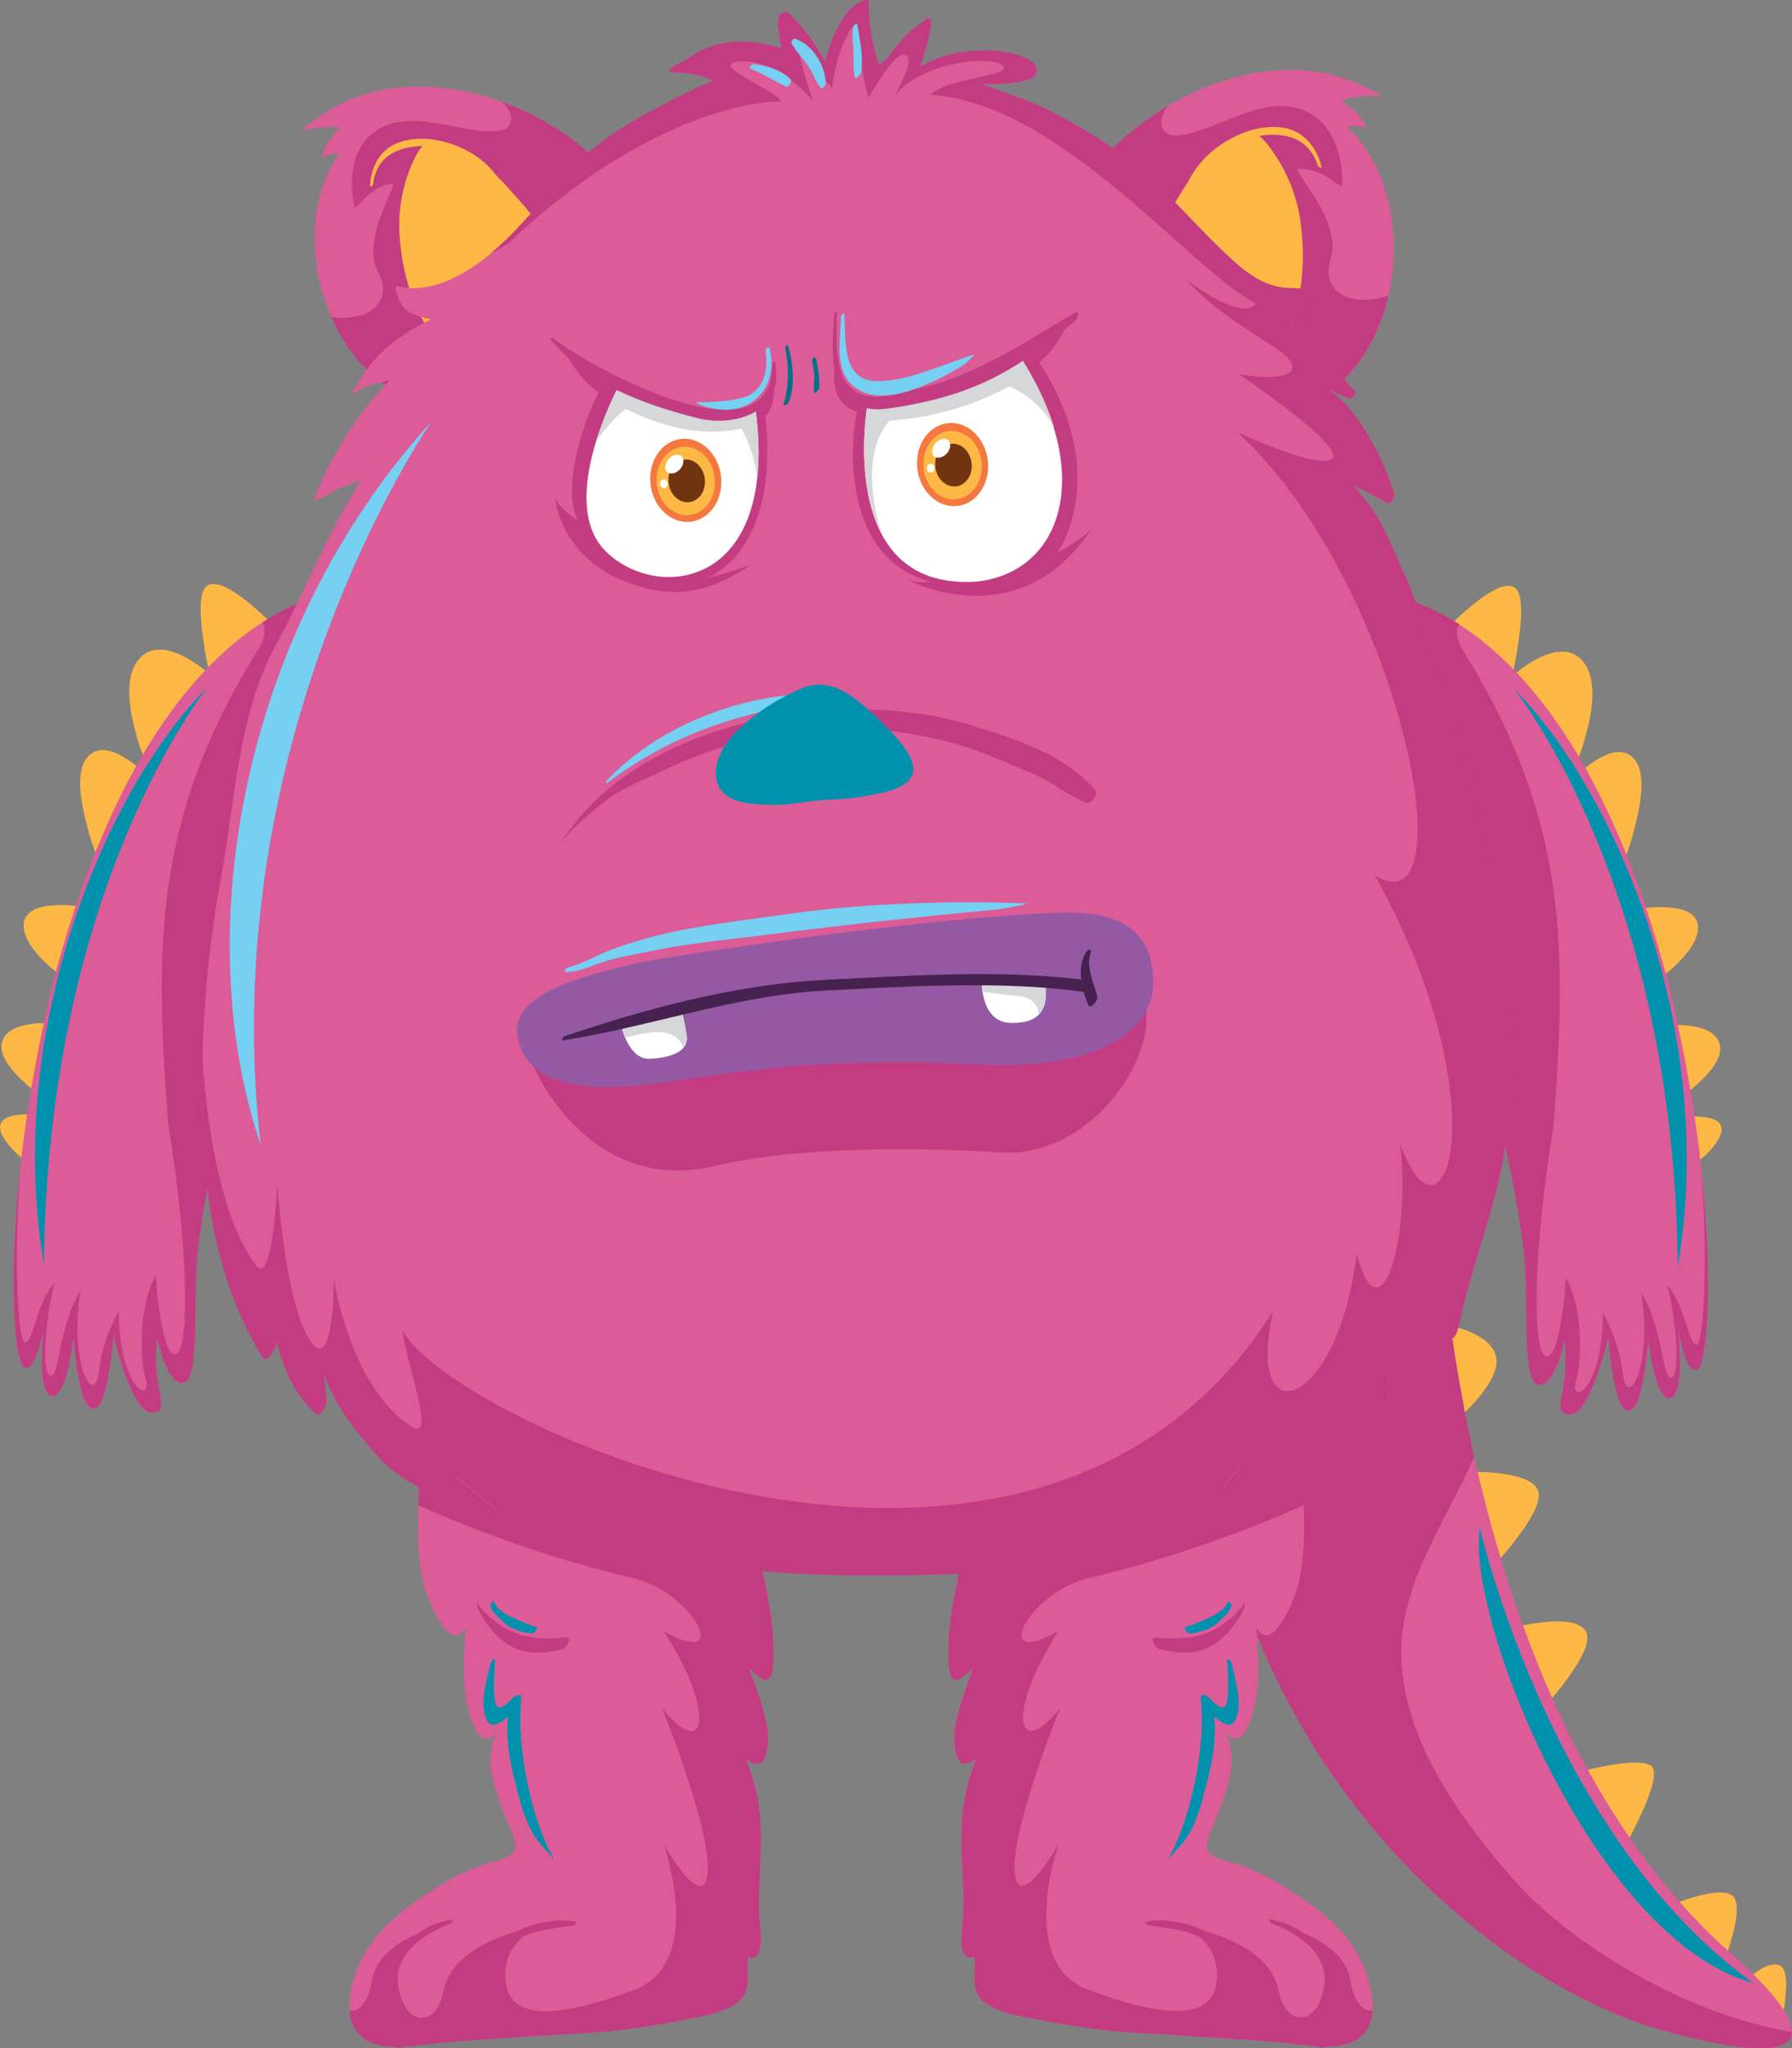 <?xml version="1.0" encoding="utf-8"?>
<!-- Generator: Adobe Illustrator 26.3.1, SVG Export Plug-In . SVG Version: 6.00 Build 0)  -->
<svg version="1.1" id="Layer_1" xmlns="http://www.w3.org/2000/svg" xmlns:xlink="http://www.w3.org/1999/xlink" x="0px" y="0px"
	 viewBox="0 0 87.52 100" style="enable-background:new 0 0 87.52 100;" xml:space="preserve">
<rect x="0" y="0" width="87.52" height="100" fill="#808080" stroke="none"/>
<style type="text/css">
	.st0{fill:#FDB845;}
	.st1{fill:#DC5C98;}
	.st2{fill:#C33C82;}
	.st3{fill:#0092AC;}
	.st4{fill:none;}
	.st5{fill:#F79142;}
	.st6{fill:#FFFFFF;}
	.st7{fill:#D5D7D8;}
	.st8{fill:#F4783F;}
	.st9{fill:#703410;}
	.st10{fill:#007287;}
	.st11{fill:#75D0F2;}
	.st12{fill:#9559A4;}
	.st13{opacity:0.5;fill:#9559A4;}
	.st14{fill:#47214F;}
</style>
<symbol  id="Carz" viewBox="-43.76 -50 87.52 100">
	<g>
		<g>
			<path class="st0" d="M26.38-14.59c0,0,2.68-0.34,2.93-1.66c0.26-1.32-2.12-3.23-2.12-3.23L26.38-14.59z"/>
			<path class="st0" d="M27.83-16.33c0.15,0.56,0.68,0.67,1.21,0.63c-0.74,0.87-2.66,1.12-2.66,1.12l0.81-4.89
				c0,0,0.48,0.39,0.99,0.94C27.83-17.85,27.64-17.04,27.83-16.33z"/>
			<path class="st0" d="M27.91-21.87c0,0,3.1,0.13,3.46-0.93c0.35-1.06-2.48-3.95-2.48-3.95L27.91-21.87z"/>
			<path class="st0" d="M29.88-24.54c-0.14,0.46-0.36,0.97-0.22,1.45c0.14,0.52,0.83,0.67,1.45,0.64c-0.84,0.68-3.2,0.58-3.2,0.58
				l0.98-4.88c0,0,0.64,0.65,1.28,1.45C30.05-25.05,29.96-24.79,29.88-24.54z"/>
			<path class="st0" d="M29.91-29.52c0,0,3.26,0.86,3.79-0.13c0.53-1-2.26-3.92-2.26-3.92L29.91-29.52z"/>
			<path class="st0" d="M32.03-30.44c0.06,0.78,0.66,1.01,1.29,1.12c-1.02,0.45-3.41-0.19-3.41-0.19l1.53-4.06
				c0,0,0.56,0.59,1.13,1.32C32.23-31.69,31.98-31.08,32.03-30.44z"/>
			<path class="st0" d="M33.17-36.57c0,0,2.79,0.8,3.66,0.4c0.86-0.4-1.46-4.39-1.46-4.39L33.17-36.57z"/>
			<path class="st0" d="M35.61-37.16c0.01,0.61,0.51,0.91,1.06,1.05c-1,0.26-3.51-0.45-3.51-0.45l2.19-3.99c0,0,0.44,0.76,0.87,1.64
				C35.84-38.42,35.6-37.8,35.61-37.16z"/>
			<path class="st0" d="M37.49-43.15c0,0,2.61,1.13,3.33,0.63c0.72-0.5-0.38-3.18-0.36-3.25C40.49-45.85,37.49-43.15,37.49-43.15z"
				/>
			<path class="st0" d="M39.67-43.21c0.08,0.35,0.38,0.61,0.72,0.81c-1.01,0.07-2.9-0.75-2.9-0.75s2.99-2.7,2.97-2.62
				c-0.01,0.03,0.14,0.42,0.29,0.93C40.15-44.55,39.51-43.86,39.67-43.21z"/>
			<path class="st0" d="M41.58-46.68c0,0,0.86,0.96,1.55,0.74c0.69-0.22,0.14-2.58,0.14-2.58L41.58-46.68z"/>
			<path class="st0" d="M42.8-46.75c-0.05,0.33,0.09,0.61,0.32,0.81c-0.69,0.19-1.54-0.74-1.54-0.74l1.7-1.84
				c0,0,0.08,0.36,0.14,0.8C43.11-47.47,42.86-47.17,42.8-46.75z"/>
		</g>
		<path class="st1" d="M26.3-5.93c0,0,0.22-26.29,14.06-39.06c5.05-4.39,4.79-6.25-2.93-4.12c-7.72,2.13-20.49,11.97-22.35,29.53
			C12.95-0.56,25.55,3.87,26.3-5.93z"/>
		<path class="st2" d="M36.65-46.67c-2.6,1.4-5.08,3.19-6.98,5.47c-2.32,2.76-4.62,6.05-4.96,9.75c-0.35,3.81,2.06,6.97,3.53,10.33
			C26.36-12.74,26.3-5.93,26.3-5.93c-0.75,9.8-13.35,5.37-11.22-13.66c1.86-17.56,14.63-27.4,22.35-29.53
			c4.32-1.19,6.3-1.13,6.33-0.08C41.25-48.77,38.79-47.82,36.65-46.67z"/>
		<path class="st2" d="M21.57-30.85c1.14,4.45,3.52,8.45,6.16,12.2C26.35-11.45,26.3-5.93,26.3-5.93
			c-0.75,9.8-13.35,5.37-11.22-13.66c0.71-6.65,2.98-12.19,5.94-16.63C20.92-34.42,21.12-32.6,21.57-30.85z"/>
		<path class="st3" d="M28.52-24.59c0,0,3.42-15.1,13.35-22.22C34.14-44.7,27.82-29.07,28.52-24.59z"/>
	</g>
	<g>
		<g>
			<path class="st1" d="M-5.99-30.33c-0.02,1.96-0.87,4.98-1.01,5.67c-0.51,2.36-1.17,4.71-1.79,7.04
				c-0.55,2.06-1.21,4.16-2.52,5.88c-1.48,1.93-3.84,2.83-6.19,2.04c-5.37-1.81-5.67-9.55-5.83-14.18c-0.04-1.2-0.01-2.42,0.3-3.59
				c0.15-0.57,1.24-3.36,2.01-1.98c-0.1-1.74-0.27-3.66,0.59-5.14c0.2-0.35,0.61-0.37,0.88-0.08c0.04,0.04,0.07,0.08,0.1,0.13
				c-0.88-1.36,0.09-3.46,0.63-4.77c0.42-1.02,0.31-1.25-0.76-1.55c-1.06-0.3-1.98-0.72-2.91-1.32c-1.31-0.84-2.63-1.77-3.43-3.15
				c-0.5-0.86-0.97-2.25-0.69-3.26c0.52-1.91,3.1-1.23,4.47-1.12c2.29,0.19,5.03,0.35,7.32,0.49c1.7,0.1,3.45,0.42,5.14,0.75
				c2.93,0.58,2.38,1.48,2.44,2.93c0.97-0.29,0.56,1.59,0.55,2.19c-0.03,2.92,0.49,4.72-0.63,7.47c0.52-0.34,0.86-0.37,1.02,0.41
				c0.26,1.23-0.5,2.94-0.88,4.08C-5.85-32.88-5.98-31.32-5.99-30.33z"/>
		</g>
		<g>
			<path class="st2" d="M-5.99-30.33c-0.02,1.96-0.87,4.98-1.01,5.67c-0.51,2.36-1.17,4.71-1.79,7.04
				c-0.55,2.06-1.21,4.16-2.52,5.88c-1.48,1.93-3.84,2.83-6.19,2.04c-5.23-1.76-5.65-9.13-5.82-13.79
				c1.89-0.85,5.77-2.45,10.62-3.59c2.9-0.77,4.69-4.44,1.37-2.56c2.56-4.01,2.05-6.4-0.09-3.76c0,0,2.8-6.87,2.13-8.45
				c-0.43-1.02-2.05,1.79-2.05,1.79s2.06-5.78-1.45-7.09c-3.67-1.37-5.89-1.45-6.23,0.17c-0.34,1.62,0.77,2.73,1.96,2.99
				c0,0-4.52-0.51-5.04-3.24c-0.34-1.79-1.96-1.71-2.22,0.34c-0.26,2.05,2.57,2.97,2.57,2.97s-3.51-0.58-3.85-2.8
				c-0.16-1.05-0.63-1.52-1.08-1.45c0.01-0.15,0.03-0.29,0.07-0.43c0.52-1.91,3.1-1.23,4.47-1.12c2.29,0.19,5.03,0.35,7.32,0.49
				c1.7,0.1,3.45,0.42,5.14,0.75c2.93,0.58,2.38,1.48,2.44,2.93c0.97-0.29,0.56,1.59,0.55,2.19c-0.03,2.92,0.49,4.72-0.63,7.47
				c0.52-0.34,0.86-0.37,1.02,0.41c0.26,1.23-0.5,2.94-0.88,4.08C-5.85-32.88-5.98-31.32-5.99-30.33z"/>
		</g>
		<g>
			<path class="st2" d="M-15.64-43.81c-1.35,0.23-3.19-0.27-4.01-1.44c-0.77-1.08-1.56-3.16-0.49-4.29c0.15-0.15,0.39,0.3,0.35,0.43
				c-0.17,0.57-0.36,0.96-0.34,1.58c0.03,1.12,0.53,2.15,1.49,2.76c0.87,0.55,1.95,0.63,2.93,0.78
				C-15.67-43.98-15.56-43.82-15.64-43.81z"/>
			<path class="st2" d="M-21.69-43.71c-1.47-0.25-2.52-1.16-3-2.56c-0.33-0.96-0.49-2.96,0.39-3.69c0.15-0.13,0.37,0.27,0.32,0.4
				c-0.26,0.66-0.51,1.12-0.51,1.84c0,0.5,0.05,1.06,0.18,1.55c0.32,1.23,1.43,1.88,2.55,2.27C-21.7-43.89-21.58-43.69-21.69-43.71z
				"/>
		</g>
		<path class="st2" d="M-16.1-29.94c-0.73-0.08-1.42-0.07-2.14,0.1c-0.79,0.19-1.74,0.89-2.17,1.53c-0.11,0.16-0.06-0.15,0.02-0.29
			c0.42-0.78,0.96-1.49,1.78-1.86c0.74-0.34,1.56-0.23,2.32-0.05C-16.09-30.46-15.77-29.91-16.1-29.94z"/>
		<path class="st3" d="M-17.59-29.42c-0.44,0.13-0.84,0.31-1.25,0.51c-0.29,0.14-0.68,0.39-0.79,0.7c-0.03,0.09-0.2-0.1-0.18-0.17
			c0.09-0.36,0.38-0.54,0.62-0.79c0.33-0.34,0.97-0.56,1.44-0.58C-17.64-29.74-17.43-29.46-17.59-29.42z"/>
		<path class="st3" d="M-16.75-40.66c-1.09,1.88-1.8,5.54-1.55,7.71c0.04,0.32-0.28,0.2-0.41,0.06c-0.29-0.31-0.8-0.82-0.89-0.09
			c-0.08,0.62-0.01,1.28,0.01,1.9c0.01,0.19-0.2-0.03-0.22-0.12c-0.15-0.82-0.62-2.1-0.11-2.87c0.2-0.31,0.62-0.03,0.96,0.27
			c-0.08-1.05,0.05-1.99,0.33-3.08c0.28-1.11,0.55-2.38,1.34-3.23C-17.09-40.33-16.62-40.89-16.75-40.66z"/>
	</g>
	<g>
		<g>
			<path class="st1" d="M3.77-31.39c-0.38-1.14-1.14-2.85-0.88-4.08c0.16-0.78,0.5-0.76,1.02-0.41c-1.12-2.76-0.6-4.55-0.63-7.47
				c-0.01-0.59-0.41-2.48,0.55-2.19c0.06-1.44-0.49-2.35,2.44-2.93c1.69-0.33,3.44-0.65,5.14-0.75c2.29-0.14,5.03-0.3,7.32-0.49
				c1.38-0.11,3.95-0.79,4.47,1.12c0.27,1-0.2,2.39-0.69,3.26c-0.8,1.38-2.12,2.31-3.43,3.15c-0.93,0.6-1.85,1.02-2.91,1.32
				c-1.07,0.3-1.18,0.53-0.76,1.55c0.54,1.31,1.51,3.42,0.63,4.77c0.03-0.05,0.06-0.09,0.1-0.13c0.27-0.29,0.67-0.27,0.88,0.08
				c0.86,1.49,0.69,3.4,0.59,5.14c0.77-1.38,1.86,1.41,2.01,1.98c0.3,1.17,0.34,2.39,0.3,3.59c-0.16,4.63-0.46,12.37-5.83,14.18
				C11.74-8.9,9.38-9.8,7.9-11.74c-1.31-1.72-1.97-3.82-2.52-5.88c-0.62-2.34-1.28-4.68-1.79-7.04c-0.15-0.69-1-3.71-1.01-5.67
				C2.56-31.32,2.44-32.88,3.77-31.39z"/>
		</g>
		<g>
			<path class="st2" d="M2.57-30.33c0.02,1.96,0.87,4.98,1.01,5.67c0.51,2.36,1.17,4.71,1.79,7.04c0.55,2.06,1.21,4.16,2.52,5.88
				C9.38-9.8,11.74-8.9,14.1-9.69c5.23-1.76,5.65-9.13,5.82-13.79c-1.89-0.85-5.77-2.45-10.62-3.59c-2.9-0.77-4.7-4.44-1.37-2.56
				c-2.56-4.01-2.05-6.4,0.09-3.76c0,0-2.8-6.87-2.13-8.45c0.43-1.02,2.05,1.79,2.05,1.79s-2.06-5.78,1.45-7.09
				c3.67-1.37,5.89-1.45,6.23,0.17c0.34,1.62-0.77,2.73-1.96,2.99c0,0,4.52-0.51,5.04-3.24c0.34-1.79,1.96-1.71,2.22,0.34
				c0.26,2.05-2.57,2.97-2.57,2.97s3.51-0.58,3.85-2.8c0.16-1.05,0.63-1.52,1.08-1.45c-0.01-0.15-0.03-0.29-0.07-0.43
				c-0.52-1.91-3.1-1.23-4.47-1.12c-2.29,0.19-5.03,0.35-7.32,0.49c-1.7,0.1-3.45,0.42-5.14,0.75c-2.93,0.58-2.38,1.48-2.44,2.93
				c-0.97-0.29-0.56,1.59-0.55,2.19c0.03,2.92-0.49,4.72,0.63,7.47c-0.52-0.34-0.86-0.37-1.02,0.41c-0.26,1.23,0.5,2.94,0.88,4.08
				C2.44-32.88,2.56-31.32,2.57-30.33z"/>
		</g>
		<g>
			<path class="st2" d="M12.23-43.81c1.35,0.23,3.19-0.27,4.01-1.44c0.77-1.08,1.56-3.16,0.49-4.29c-0.15-0.15-0.39,0.3-0.35,0.43
				c0.17,0.57,0.36,0.96,0.34,1.58c-0.03,1.12-0.53,2.15-1.49,2.76c-0.87,0.55-1.95,0.63-2.93,0.78
				C12.25-43.98,12.14-43.82,12.23-43.81z"/>
			<path class="st2" d="M18.28-43.71c1.47-0.25,2.51-1.16,3-2.56c0.33-0.96,0.49-2.96-0.39-3.69c-0.15-0.13-0.37,0.27-0.32,0.4
				c0.26,0.66,0.51,1.12,0.51,1.84c0,0.5-0.05,1.06-0.18,1.55c-0.32,1.23-1.43,1.88-2.55,2.27C18.28-43.89,18.16-43.69,18.28-43.71z
				"/>
		</g>
		<path class="st2" d="M12.68-29.94c0.73-0.08,1.42-0.07,2.14,0.1c0.79,0.19,1.74,0.89,2.17,1.53c0.11,0.16,0.05-0.15-0.02-0.29
			c-0.42-0.78-0.96-1.49-1.78-1.86c-0.74-0.34-1.56-0.23-2.32-0.05C12.68-30.46,12.36-29.91,12.68-29.94z"/>
		<path class="st3" d="M14.17-29.42c0.44,0.13,0.84,0.31,1.25,0.51c0.29,0.14,0.68,0.39,0.79,0.7c0.03,0.09,0.2-0.1,0.18-0.17
			c-0.09-0.36-0.38-0.54-0.62-0.79c-0.33-0.34-0.97-0.56-1.44-0.58C14.22-29.74,14.02-29.46,14.17-29.42z"/>
		<path class="st3" d="M13.34-40.66c1.09,1.88,1.8,5.54,1.55,7.71c-0.04,0.32,0.28,0.2,0.41,0.06c0.29-0.31,0.8-0.82,0.89-0.09
			c0.08,0.62,0.01,1.28-0.01,1.9c-0.01,0.19,0.2-0.03,0.22-0.12c0.15-0.82,0.62-2.1,0.11-2.87c-0.2-0.31-0.62-0.03-0.96,0.27
			c0.08-1.05-0.05-1.99-0.33-3.08c-0.28-1.11-0.55-2.38-1.34-3.23C13.67-40.33,13.2-40.89,13.34-40.66z"/>
	</g>
	<g>
		<g>
			<path class="st0" d="M-42.45-6.74c0,0-1.4,1.06-1.3,1.78c0.1,0.72,1.73,0.53,1.73,0.53L-42.45-6.74z"/>
			<path class="st0" d="M-41.88-3.38c0,0-2.07,1.4-1.78,2.5c0.29,1.11,2.5,0.91,2.5,0.91L-41.88-3.38z"/>
			<path class="st0" d="M-43.26-0.34c0.53-0.22,0.87-0.64,0.9-1.34c0.02-0.41-0.04-0.82-0.13-1.23c0.33-0.29,0.6-0.47,0.6-0.47
				l0.72,3.42C-41.15,0.04-42.53,0.16-43.26-0.34z"/>
			<path class="st0" d="M-40.48,2.16c0,0-2.21,1.44-2.12,2.74c0.1,1.3,2.94,0.82,2.94,0.82L-40.48,2.16z"/>
			<path class="st0" d="M-42.14,5.56c0.5-0.11,0.85-0.45,0.82-1.18c-0.02-0.46-0.12-0.9-0.24-1.34c0.54-0.52,1.08-0.87,1.08-0.87
				l0.82,3.56C-39.66,5.72-41.31,6-42.14,5.56z"/>
			<path class="st0" d="M-38.84,7.69c0,0-1.64,3.95-0.72,5.25c0.91,1.3,2.89-0.72,2.89-0.72S-38.94,7.74-38.84,7.69z"/>
			<path class="st0" d="M-36.68,12.22c0,0-1.23,1.26-2.2,1.15c0.72-0.92,0.11-2.59-0.54-3.99c0.27-0.94,0.58-1.68,0.58-1.68
				C-38.94,7.74-36.68,12.22-36.68,12.22z"/>
			<path class="st0" d="M-36.44,12.32c0,0-1.79,3.84-0.59,5.43c1.2,1.59,3.72-0.86,3.72-0.86L-36.44,12.32z"/>
			<path class="st0" d="M-36.3,18.24c1.39-0.99,0.24-2.94-0.75-4.28c0.28-0.93,0.61-1.64,0.61-1.64l3.13,4.57
				C-33.31,16.89-35.02,18.55-36.3,18.24z"/>
			<path class="st0" d="M-33.31,16.21c0,0-1.15,4.43-0.39,5.15c0.77,0.72,3.22-1.83,3.22-1.83L-33.31,16.21z"/>
			<path class="st0" d="M-33.05,21.45c0.46-0.97,0.1-2.17-0.73-3.01c0.19-1.17,0.47-2.23,0.47-2.23l2.84,3.32
				C-30.47,19.53-32.03,21.15-33.05,21.45z"/>
		</g>
		<path class="st1" d="M-26.12,21.23c0,0-9.84,0.71-15.05-19.2c-2.61-10.79-2.03-18.61-1.4-18.8c0.63-0.19,0.94,2.08,0.94,2.08
			s-0.38-3.34,0.38-3.46c0.76-0.13,1.07,2.9,1.07,2.9s0.19-3.4,0.94-3.52c0.76-0.13,1.01,3.59,1.01,3.59s0.88-3.84,1.89-3.78
			c1.01,0.06-0.06,1.07,0.25,3.65c0,0,0.44-2.27,1.26-2.2c0.82,0.06,0.5,3.84,0.69,6.11c0.19,2.27,1.39,8.75,4.05,17.27
			C-27.42,14.36-21.05,21.19-26.12,21.23z"/>
		<g>
			<path class="st4" d="M-42.75-6.82c0.26,2.32,0.69,4.96,1.34,7.83C-42.13-1.51-42.54-4.28-42.75-6.82z"/>
			<path class="st2" d="M-26.12,21.23c0,0-2.07,0.15-4.82-1.61c0.13-0.2,0.21-0.65-0.19-1.29c-5.21-8.35-5.05-14.72-4.41-23.24
				c0.98-5.94,1.01-10.58,0.47-11.12c-0.54-0.54-0.93,1.62-1.08,3.73c-0.78-1.27-0.83-3.92-0.49-5.05c0.34-1.13-1.27-0.59-1.32,3.33
				c0,0-0.78-1.27-0.98-2.99c-0.2-1.72-1.47,0.39-0.88,4.02c-1.08-1.76-1.03-4.22-1.47-4.17c-0.44,0.05-0.29,2.65,0.2,4.56
				c-0.98-1.23-1.03-2.99-1.47-2.94c-0.28,0.03-0.58,3.98-0.18,8.72c-0.67-5.97-0.26-9.82,0.18-9.95c0.63-0.19,0.94,2.08,0.94,2.08
				s-0.38-3.34,0.38-3.46c0.76-0.13,1.07,2.9,1.07,2.9s0.19-3.4,0.94-3.52c0.76-0.13,1.01,3.59,1.01,3.59s0.88-3.84,1.89-3.78
				c1.01,0.06-0.06,1.07,0.25,3.65c0,0,0.44-2.27,1.26-2.2c0.82,0.06,0.5,3.84,0.69,6.11c0.19,2.27,1.39,8.75,4.05,17.27
				C-27.42,14.36-21.05,21.19-26.12,21.23z"/>
			<path class="st5" d="M-41.36,1.24c-0.02-0.07-0.04-0.15-0.05-0.23C-41.39,1.09-41.37,1.16-41.36,1.24
				C-41.35,1.24-41.35,1.24-41.36,1.24z"/>
		</g>
		<path class="st3" d="M-33.63,16.44c0,0-7.85-9.71-7.98-28.2C-43.61-0.05-38.42,11.65-33.63,16.44z"/>
	</g>
	<g>
		<g>
			<path class="st0" d="M39.02-6.84c0,0,1.4,1.06,1.3,1.78c-0.1,0.72-1.73,0.53-1.73,0.53L39.02-6.84z"/>
			<path class="st0" d="M38.45-3.47c0,0,2.07,1.4,1.78,2.5c-0.29,1.11-2.5,0.91-2.5,0.91L38.45-3.47z"/>
			<path class="st0" d="M39.83-0.43c-0.53-0.22-0.87-0.64-0.9-1.34C38.91-2.18,38.97-2.59,39.05-3c-0.33-0.29-0.6-0.47-0.6-0.47
				l-0.72,3.42C37.73-0.06,39.1,0.06,39.83-0.43z"/>
			<path class="st0" d="M37.05,2.06c0,0,2.21,1.44,2.12,2.74c-0.1,1.3-2.94,0.82-2.94,0.82L37.05,2.06z"/>
			<path class="st0" d="M38.71,5.46c-0.5-0.11-0.85-0.45-0.82-1.18c0.02-0.46,0.12-0.9,0.24-1.34c-0.54-0.52-1.08-0.87-1.08-0.87
				l-0.82,3.56C36.23,5.62,37.88,5.9,38.71,5.46z"/>
			<path class="st0" d="M35.41,7.6c0,0,1.64,3.95,0.72,5.25c-0.91,1.3-2.89-0.72-2.89-0.72S35.51,7.65,35.41,7.6z"/>
			<path class="st0" d="M33.25,12.12c0,0,1.23,1.26,2.2,1.15c-0.72-0.92-0.11-2.6,0.55-3.99c-0.27-0.94-0.58-1.68-0.58-1.68
				C35.51,7.65,33.25,12.12,33.25,12.12z"/>
			<path class="st0" d="M33.01,12.22c0,0,1.79,3.84,0.59,5.43c-1.2,1.59-3.72-0.86-3.72-0.86L33.01,12.22z"/>
			<path class="st0" d="M32.87,18.14c-1.39-0.99-0.24-2.94,0.75-4.28c-0.28-0.93-0.61-1.64-0.61-1.64l-3.13,4.57
				C29.88,16.79,31.6,18.46,32.87,18.14z"/>
			<path class="st0" d="M29.88,16.12c0,0,1.16,4.43,0.39,5.15c-0.77,0.72-3.22-1.83-3.22-1.83L29.88,16.12z"/>
			<path class="st0" d="M29.62,21.35c-0.46-0.97-0.1-2.17,0.73-3.01c-0.19-1.17-0.47-2.23-0.47-2.23l-2.84,3.32
				C27.04,19.44,28.6,21.06,29.62,21.35z"/>
		</g>
		<path class="st1" d="M22.69,21.13c0,0,9.84,0.71,15.05-19.2c2.61-10.79,2.03-18.61,1.4-18.8c-0.63-0.19-0.94,2.08-0.94,2.08
			s0.38-3.34-0.38-3.46c-0.76-0.13-1.07,2.9-1.07,2.9s-0.19-3.4-0.94-3.52c-0.76-0.13-1.01,3.59-1.01,3.59s-0.88-3.84-1.89-3.78
			c-1.01,0.06,0.06,1.07-0.25,3.65c0,0-0.44-2.27-1.26-2.2c-0.82,0.06-0.5,3.84-0.69,6.11c-0.19,2.27-1.39,8.75-4.05,17.27
			C24,14.26,17.62,21.09,22.69,21.13z"/>
		<g>
			<path class="st4" d="M39.32-6.91c-0.26,2.32-0.69,4.96-1.34,7.83C38.7-1.6,39.11-4.37,39.32-6.91z"/>
			<path class="st2" d="M22.69,21.13c0,0,2.07,0.15,4.82-1.61c-0.13-0.2-0.21-0.65,0.19-1.29c5.21-8.36,5.05-14.72,4.41-23.24
				c-0.98-5.94-1.01-10.58-0.47-11.12c0.54-0.54,0.93,1.62,1.08,3.73c0.78-1.27,0.83-3.92,0.49-5.05c-0.34-1.13,1.27-0.59,1.32,3.33
				c0,0,0.78-1.27,0.98-2.99c0.2-1.72,1.47,0.39,0.88,4.02c1.08-1.76,1.03-4.22,1.47-4.17c0.44,0.05,0.29,2.65-0.2,4.56
				c0.98-1.23,1.03-2.99,1.47-2.94c0.28,0.03,0.58,3.98,0.18,8.72c0.67-5.97,0.26-9.82-0.18-9.95c-0.63-0.19-0.94,2.08-0.94,2.08
				s0.38-3.34-0.38-3.46c-0.76-0.13-1.07,2.9-1.07,2.9s-0.19-3.4-0.94-3.52c-0.76-0.13-1.01,3.59-1.01,3.59s-0.88-3.84-1.89-3.78
				c-1.01,0.06,0.06,1.07-0.25,3.65c0,0-0.44-2.27-1.26-2.2c-0.82,0.06-0.5,3.84-0.69,6.11c-0.19,2.27-1.39,8.75-4.05,17.27
				C24,14.26,17.62,21.09,22.69,21.13z"/>
			<path class="st5" d="M37.93,1.15c0.02-0.08,0.04-0.15,0.05-0.23C37.96,0.99,37.94,1.07,37.93,1.15
				C37.92,1.14,37.92,1.14,37.93,1.15z"/>
		</g>
		<path class="st3" d="M30.2,16.35c0,0,7.85-9.71,7.98-28.2C40.18-0.15,34.99,11.56,30.2,16.35z"/>
	</g>
	<g>
		<path class="st1" d="M-13.43,40.82c-0.04,0.06-0.09,0.12-0.14,0.18c0.02,0.06,0.05,0.12,0.06,0.18c0.04,0.22-0.1,0.18-0.25,0.07
			c-3.29,4.07-10.48,6.29-14.79,2.76c-0.13-0.06-0.24-0.14-0.35-0.25c-0.02-0.02-0.08-0.16,0-0.14c0.58,0.21,1.17,0.18,1.77,0.16
			c-0.02-0.02-0.04-0.04-0.06-0.06c-0.31-0.31-0.66-0.72-0.77-1.14c-0.01-0.04-0.01-0.06-0.01-0.09c0,0,0,0-0.01-0.01
			c-0.06-0.06-0.08-0.25,0.04-0.15c0.21,0.16,0.49,0.18,0.77,0.19c-2.47-3.44-0.98-9.36,2.49-11.49c0-0.01,0-0.02,0-0.02
			c-0.02-0.14,0.13-0.05,0.17,0.01c0.1,0.05,0.2,0.19,0.23,0.31c0.81,1.03,2.14,1.91,3.14,2.67c1.13,0.87,2.21,1.82,3.29,2.74
			c0.99,0.84,2.05,1.91,2.95,2.84c0.26,0.28,0.73,0.61,1.06,0.98c0.04-0.04,0.09-0.07,0.13-0.11
			C-13.6,40.36-13.35,40.71-13.43,40.82z"/>
		<path class="st2" d="M-13.43,40.82c-0.04,0.06-0.09,0.12-0.14,0.18c0.02,0.06,0.05,0.12,0.06,0.18c0.04,0.22-0.1,0.18-0.25,0.07
			c-1.33,1.64-3.3,2.99-5.46,3.77c0.28-0.3,0.57-0.7,0.35-1.1c-0.19-0.35-0.74-0.34-1.08-0.33c-1.67,0.07-3.79,1.03-5.33,0.1
			c-1.3-0.79-1.45-2.42-1.17-3.78c0.03-0.13,0.44,0.34,0.48,0.38c0.14,0.14,0.3,0.28,0.46,0.39c0.29,0.19,0.57,0.31,0.92,0.36
			c0.06,0.01,0.03-0.09,0.02-0.12c-0.3-0.8-0.72-1.59-0.87-2.44c-0.1-0.54-0.15-1.1,0.08-1.62c0.1-0.24,0.25-0.5,0.29-0.77
			c0.13-0.8-0.44-1.33-1.18-1.51c-0.5-0.12-0.94-0.13-1.33-0.05c0.64-1.46,1.64-2.73,2.89-3.5c0-0.01,0-0.02,0-0.02
			c-0.02-0.14,0.13-0.05,0.17,0.01c0.1,0.05,0.2,0.19,0.23,0.31c0.81,1.03,2.14,1.91,3.14,2.67c1.13,0.87,2.21,1.82,3.29,2.74
			c0.99,0.84,2.05,1.91,2.95,2.84c0.26,0.28,0.73,0.61,1.06,0.98c0.04-0.04,0.09-0.07,0.13-0.11
			C-13.6,40.36-13.35,40.71-13.43,40.82z"/>
		<path class="st0" d="M-16.71,37.83c-0.51,1.16-1.52,2.17-2.33,3.1c-0.12,0.14-0.25,0.27-0.39,0.4c-0.09,0.1-0.26,0.3-0.33,0.38
			c-1,1.16-3.01,1.86-4.51,1.34c-0.9-0.31-1.38-1.2-1.41-2.1c0-0.13,0.15,0.01,0.15,0.08c0.15,1.35,1.23,1.82,2.41,1.84
			c-0.13-0.13-0.24-0.31-0.35-0.52c-0.4-0.8-0.66-1.68-0.75-2.57c-0.03-0.26-0.04-0.53-0.04-0.79c0-0.36,0.03-0.72,0.07-1.07
			c0.23-2.02,1.05-4.2,2.68-5.5c-0.05-0.09-0.08-0.26,0.05-0.18c0.32,0.19,0.53,0.49,0.8,0.75c0.62,0.58,1.23,1.17,1.82,1.77
			c0.61,0.62,1.15,1.32,1.74,1.97c0.08,0.09,0.16,0.18,0.24,0.28c0.04-0.06,0.07-0.11,0.11-0.17c0.09-0.14,0.31,0.16,0.29,0.27
			c-0.03,0.12-0.06,0.23-0.1,0.35c0.05,0.1,0.09,0.2,0.12,0.3C-16.36,38.03-16.55,37.97-16.71,37.83z"/>
		<path class="st0" d="M-21.99,39.39c0.4-1.48,1.27-2.79,2.26-3.94c0.25-0.28,0.5-0.56,0.76-0.84c0.04,0.05,0.09,0.09,0.13,0.13
			c0.61,0.62,1.15,1.32,1.74,1.97c0.08,0.09,0.16,0.18,0.24,0.28c0.04-0.06,0.07-0.11,0.11-0.17c0.09-0.14,0.31,0.16,0.29,0.27
			c-0.03,0.12-0.06,0.23-0.1,0.35c0.05,0.1,0.09,0.2,0.12,0.3c0.08,0.3-0.12,0.23-0.27,0.09c-0.51,1.16-1.52,2.17-2.33,3.1
			c-0.12,0.14-0.25,0.27-0.39,0.4c-0.09,0.1-0.26,0.3-0.33,0.38c-0.44,0.51-1.09,0.94-1.8,1.2C-22.14,41.85-22.33,40.64-21.99,39.39
			z"/>
	</g>
	<g>
		<path class="st1" d="M8.44,38.96c0.04,0.05,0.08,0.09,0.12,0.14c0.42-0.32,0.97-0.57,1.3-0.81c1.12-0.8,2.44-1.7,3.64-2.37
			c1.32-0.74,2.63-1.51,3.98-2.19c1.19-0.6,2.75-1.24,3.8-2.15c0.05-0.12,0.18-0.24,0.3-0.28c0.06-0.05,0.23-0.12,0.18,0.02
			c0,0.01-0.01,0.02-0.01,0.03c3.18,2.92,3.55,9.37,0.28,12.46c0.29,0.05,0.59,0.08,0.84-0.05c0.15-0.08,0.09,0.11,0.01,0.16
			c0,0,0,0-0.01,0c0,0.02-0.01,0.05-0.03,0.09c-0.2,0.42-0.65,0.78-1.03,1.04c-0.03,0.02-0.05,0.03-0.08,0.05
			c0.62,0.15,1.23,0.29,1.88,0.19c0.09-0.01-0.01,0.12-0.03,0.14c-0.13,0.09-0.27,0.15-0.42,0.19c-5.19,2.81-12.23-0.94-14.84-5.84
			c-0.18,0.09-0.34,0.1-0.25-0.12c0.03-0.06,0.06-0.12,0.1-0.18c-0.04-0.07-0.07-0.15-0.11-0.22C8,39.14,8.33,38.83,8.44,38.96z"/>
		<path class="st2" d="M8.06,39.27c0.03,0.07,0.07,0.15,0.11,0.22c-0.04,0.06-0.07,0.12-0.1,0.18c-0.09,0.22,0.07,0.21,0.25,0.12
			c1.06,1.98,2.84,3.77,4.93,5.02c-0.23-0.37-0.45-0.85-0.14-1.21c0.27-0.32,0.84-0.21,1.19-0.12c1.72,0.41,3.73,1.83,5.53,1.17
			c1.51-0.56,1.99-2.22,1.97-3.7c0-0.14-0.53,0.26-0.58,0.3c-0.17,0.12-0.36,0.24-0.56,0.31c-0.34,0.14-0.65,0.21-1.03,0.19
			c-0.06,0-0.01-0.1,0-0.12c0.47-0.77,1.07-1.51,1.4-2.36c0.21-0.54,0.37-1.12,0.25-1.7c-0.06-0.27-0.16-0.57-0.15-0.86
			c0.02-0.85,0.72-1.3,1.53-1.34c0.54-0.03,1,0.05,1.4,0.22c-0.38-1.65-1.16-3.17-2.31-4.22c0-0.01,0-0.02,0.01-0.03
			c0.04-0.14-0.13-0.08-0.18-0.02c-0.12,0.03-0.25,0.16-0.3,0.28c-1.05,0.91-2.61,1.55-3.8,2.15c-1.35,0.68-2.66,1.45-3.98,2.19
			c-1.2,0.67-2.52,1.57-3.64,2.37c-0.33,0.24-0.89,0.48-1.3,0.81C8.52,39.05,8.48,39,8.44,38.96C8.33,38.83,8,39.14,8.06,39.27z"/>
		<path class="st0" d="M12.07,36.82c0.3,1.32,1.14,2.56,1.81,3.69c0.1,0.17,0.21,0.34,0.32,0.5c0.07,0.13,0.21,0.36,0.27,0.46
			c0.81,1.4,2.76,2.54,4.42,2.3c1-0.14,1.68-0.98,1.89-1.9c0.03-0.13-0.15-0.01-0.18,0.05c-0.43,1.37-1.65,1.65-2.87,1.44
			c0.16-0.11,0.31-0.27,0.47-0.48c0.58-0.76,1.03-1.61,1.3-2.53c0.08-0.27,0.15-0.54,0.2-0.82c0.07-0.37,0.11-0.75,0.14-1.13
			c0.16-2.15-0.25-4.59-1.68-6.26c0.07-0.08,0.14-0.26-0.01-0.2c-0.37,0.13-0.65,0.41-0.98,0.62c-0.76,0.48-1.51,0.97-2.25,1.48
			c-0.76,0.53-1.46,1.15-2.2,1.7c-0.1,0.08-0.21,0.16-0.31,0.24c-0.03-0.07-0.05-0.13-0.08-0.2c-0.06-0.17-0.35,0.11-0.35,0.22
			c0,0.13,0.02,0.25,0.03,0.38c-0.07,0.09-0.13,0.19-0.18,0.29C11.67,36.96,11.89,36.93,12.07,36.82z"/>
		<path class="st0" d="M17.26,39.5c-0.12-1.62-0.77-3.16-1.57-4.55c-0.2-0.35-0.41-0.69-0.62-1.02c-0.06,0.04-0.11,0.07-0.17,0.11
			c-0.76,0.53-1.46,1.15-2.2,1.7c-0.1,0.08-0.21,0.16-0.31,0.24c-0.03-0.07-0.05-0.13-0.08-0.2c-0.06-0.17-0.35,0.11-0.35,0.22
			c0,0.13,0.02,0.25,0.03,0.38c-0.07,0.09-0.13,0.19-0.18,0.29c-0.14,0.29,0.07,0.26,0.26,0.15c0.3,1.32,1.14,2.56,1.81,3.69
			c0.1,0.17,0.21,0.34,0.32,0.5c0.07,0.13,0.21,0.36,0.27,0.46c0.36,0.62,0.94,1.19,1.63,1.61C16.93,42.09,17.37,40.87,17.26,39.5z"
			/>
	</g>
	<path class="st1" d="M28.98,8.14c-0.87,3.71-1.75,7.4-3.04,10.99c-0.63,1.75-1.35,3.48-2.17,5.16c-0.38,0.76-0.88,1.38-1.42,1.97
		c0.57-0.21,1.11-0.54,1.61-0.81c0.21-0.11,0.42,0.3,0.37,0.46c-0.43,1.4-1.23,2.95-2.15,4.1c-0.31,0.39-0.68,0.69-1.08,0.96
		c0.35-0.14,0.68-0.3,1.02-0.44c0.14-0.06,0.38,0.23,0.29,0.36c-0.08,0.13-0.19,0.23-0.32,0.31c-0.35,0.69-1.06,1.35-1.59,1.9
		c-0.4,0.41-0.82,0.73-1.25,1.02c0.61,0.24,1.11,0.65,1.21,1.31c0.08,0.5-1.03,0.5-1.27,0.5c-1.34,0.03-2.35,0.97-3.26,1.84
		c-1.86,1.78-3.35,3.7-5.55,5.13c-1.18,0.77-2.22,1.41-3.51,1.99c-0.49,0.22-2.21,0.81-2.71,1.01c0.47-0.06,2.43-0.01,2.65,0.44
		c0.29,0.61-0.57,0.88-0.99,1c-0.71,0.19-1.45,0.22-2.18,0.16c-0.83-0.07-1.72-0.3-2.43-0.76c0.17,0.74,0.5,1.48,0.5,2.24
		c0,0.12-0.14,0.13-0.22,0.08c-0.64-0.4-1.24-1.01-1.69-1.61c-0.16-0.25-0.37-0.46-0.63-0.62c-0.16,0.48-0.29,0.95-0.37,1.45
		c-0.09,0.54-0.13,1.06-0.12,1.61c0,0.08-0.08,0.13-0.16,0.11c-1.08-0.31-1.65-1.83-1.99-3.01c-0.48,0.9-1.07,1.73-1.83,2.4
		c-0.1,0.09-0.31-0.04-0.36-0.12c-0.08-0.11-0.1-0.25-0.1-0.38c-0.01-0.42,0.12-0.85,0.15-1.27c-0.01,0.07-0.82,0.22-0.92,0.24
		c-0.32,0.06-0.64,0.1-0.96,0.1c-0.63,0.01-1.28-0.1-1.85-0.35c-0.34-0.15-0.65-0.35-0.96-0.56c-0.11-0.08-0.84-0.37-0.76-0.55
		c0.05-0.1,0.32-0.05,0.4-0.05c0.27-0.02,0.54-0.05,0.81-0.09c0.33-0.05,0.63-0.19,0.93-0.32c-0.93-0.35-1.84-0.83-2.67-1.27
		c-1.28-0.68-2.64-1.47-3.7-2.47c-1.2-1.12-2.21-2.42-3.34-3.6c-1.33-1.4-3.66-3.22-5.7-2.67c-0.06,0.02-0.17-0.14-0.11-0.18
		c0.01,0,0.01-0.01,0.02-0.01c0.14-0.57,0.33-1,0.93-1.21c0.24-0.09,0.51-0.17,0.78-0.22c-1.53-0.74-2.86-1.73-3.68-3.32
		c-0.03-0.04-0.07-0.08-0.1-0.13c-0.04-0.06-0.04-0.11-0.02-0.14c0-0.06,0.08-0.05,0.13,0.02c0.01,0.02,0.02,0.03,0.04,0.05
		c0.35,0.29,0.87,0.34,1.3,0.47c0.12,0.03,0.23,0.07,0.35,0.11c-1.58-1.61-2.82-3.6-3.66-5.64c-0.04-0.05-0.07-0.11-0.07-0.16
		c0,0,0-0.01,0-0.01c-0.04-0.1,0.06-0.08,0.11-0.03c0.31,0,0.59,0.28,0.87,0.42c0.42,0.2,0.87,0.34,1.31,0.49
		c-0.5-0.82-0.99-1.64-1.43-2.52c-0.93-1.88-1.81-3.81-2.8-5.66c-1.77-3.32-1.93-7.56-2.6-11.19c-0.75-4.08-1.04-8.17-0.89-12.31
		c0.14-3.87,0.84-7.73,2.9-11.07c0.23-0.38,0.68,0.43,0.68,0.63c0,0.07,0,0.14-0.01,0.21c0.34-1.33,0.82-2.59,1.94-3.62
		c0.22-0.21,0.54,0.41,0.53,0.57c-0.03,0.47-0.08,0.93-0.13,1.4c0.54-1.57,1.43-2.68,2.56-3.97c1.47-1.69,3.67-2.32,5.85-2.7
		c0.06-0.01-1.99,1.6-1.92,1.65c0.09,0.07,1.35-0.64,1.51-0.71c0.56-0.26,1.12-0.52,1.68-0.78c2.07-0.97,4.14-1.86,6.38-2.36
		c4.49-1,9.35-1.08,13.93-0.95c1.34,0.04,2.68,0.14,4,0.36c2.52,0.41,5.09,1.11,7.28,2.43c1.3,0.79,2.53,1.68,3.76,2.58
		c-0.41-0.3-0.94-0.75-1.14-1.22c-0.37-0.84,0.71-0.86,1.3-0.7c1.42,0.39,2.55,1.1,3.62,2.1c1.42,1.33,2.51,2.35,3.2,4.02
		c-0.01-0.41-0.02-0.83,0-1.26c0.01-0.27,0.35-0.08,0.43,0.03c1.24,1.51,1.36,3.68,1.72,5.44c0,0,0-0.01,0-0.01
		c0.3-0.58,0.42-1.28,0.65-1.89c0-0.02,0.01-0.03,0.02-0.04c0.32-0.81,0.57,0.13,0.65,0.51c0.61,2.91,1.7,5.33,2.17,8.26
		c0.47,2.94,0.36,6.33,0.1,9.29C29.66,4.75,29.37,6.46,28.98,8.14z"/>
	<path class="st2" d="M-2.93,32.34c0,0-0.55-1.93,1.02-2.44c-0.38-1.85-0.61-7.17,3.56-8.28C1.1,21.48,0.56,21.7,0.56,21.7
		s5.37-2.9,8.96,2.42c-0.86-0.71-1.64-1.11-1.64-1.11s2.72,3.75-0.88,9.3c0.9,0.76,1.26,1.66,1.26,1.66s-3.39-2.66-7.28-3.46
		C-1.05,30.08-2.49,29.91-2.93,32.34z"/>
	<path class="st2" d="M-16.15,32.81c0,0,0.67-1.36,1.63-1.96c-0.96-1.83-1.73-4.89-1.03-6.25c-0.96,0.63-1.1,1.1-1.1,1.1
		s0.24-3.23,4.13-4.33c1.51-0.47,3.18-0.48,5.45,1.07c-0.83-0.34-2.2-0.67-2.2-0.67s3.62,1.16,2.89,7.91c0.57,0.5,0.4,1.7,0.4,1.7
		s-0.6-1.9-2.96-1.73C-11.03,29.98-14.79,31.78-16.15,32.81z"/>
	<path class="st6" d="M-13.49,31.24c0,0-3.19-5.79-0.63-8.21c2.56-2.43,8.38-1.66,7.27,6.9C-6.85,29.92-9.78,29.06-13.49,31.24z"/>
	<g>
		<path class="st7" d="M-6.85,29.92c0,0-2.93-0.87-6.64,1.32c0,0-0.66-1.2-1.14-2.74c0.35,0.45,0.87,1.12,1.44,1.53
			c1.7-0.82,3.51-1.38,5.64-0.96c0.47-0.84,0.63-1.55,0.78-2.3C-6.68,27.68-6.69,28.72-6.85,29.92z"/>
	</g>
	<path class="st6" d="M-1.38,30.34c0,0-1.67-9.14,5.25-8.74c4.22,0.4,5.91,5.22,2.18,10.99C6.05,32.58,1.75,29.97-1.38,30.34z"/>
	<g>
		<path class="st7" d="M-1.38,30.34c0,0-0.68-3.73,0.64-6.32c-0.45,1.59-0.83,4,0.43,5.45c0,0,3.01,0.08,5.84,1.68
			c1.06-0.5,1.75-1.18,2.19-2.02c-0.33,1.09-0.87,2.25-1.65,3.46C6.05,32.58,1.75,29.97-1.38,30.34z"/>
	</g>
	<g>
		<path class="st8" d="M-8.53,26.58c0.05-1.12-0.68-2.04-1.64-2.06c-0.96-0.02-1.78,0.88-1.83,2c-0.05,1.12,0.68,2.04,1.64,2.06
			C-9.4,28.6-8.58,27.7-8.53,26.58z"/>
		<path class="st0" d="M-8.84,26.55c0.04-0.92-0.56-1.68-1.35-1.7c-0.79-0.02-1.46,0.72-1.5,1.64c-0.04,0.92,0.56,1.68,1.35,1.7
			C-9.55,28.21-8.88,27.48-8.84,26.55z"/>
		<path class="st9" d="M-9.33,26.54c0.03-0.58-0.35-1.05-0.84-1.06c-0.49-0.01-0.92,0.45-0.94,1.03c-0.03,0.58,0.35,1.05,0.85,1.06
			C-9.78,27.58-9.36,27.12-9.33,26.54z"/>
		<path class="st6" d="M-10.43,27.27c-0.11-0.25-0.38-0.42-0.6-0.38c-0.22,0.04-0.3,0.28-0.18,0.53c0.11,0.25,0.38,0.42,0.6,0.38
			C-10.4,27.76-10.32,27.52-10.43,27.27z"/>
		<path class="st6" d="M-11.15,26.39c0-0.12-0.08-0.22-0.18-0.22c-0.1,0-0.19,0.09-0.19,0.21c0,0.12,0.08,0.22,0.18,0.22
			C-11.24,26.6-11.15,26.5-11.15,26.39z"/>
	</g>
	<g>
		<path class="st8" d="M4.5,27.35c0.05-1.12-0.68-2.04-1.64-2.06c-0.96-0.02-1.78,0.88-1.83,2c-0.05,1.12,0.68,2.04,1.64,2.06
			C3.63,29.37,4.45,28.47,4.5,27.35z"/>
		<path class="st0" d="M4.19,27.32c0.04-0.92-0.56-1.68-1.35-1.7c-0.79-0.01-1.46,0.72-1.5,1.64c-0.04,0.92,0.56,1.68,1.35,1.7
			C3.48,28.98,4.15,28.24,4.19,27.32z"/>
		<path class="st9" d="M3.7,27.31c0.03-0.58-0.35-1.05-0.84-1.06c-0.49-0.01-0.92,0.45-0.94,1.03c-0.03,0.58,0.35,1.05,0.84,1.06
			C3.25,28.35,3.67,27.89,3.7,27.31z"/>
		<path class="st6" d="M2.6,28.04c-0.11-0.25-0.38-0.42-0.6-0.38c-0.22,0.04-0.3,0.28-0.18,0.53c0.11,0.25,0.38,0.42,0.6,0.38
			C2.63,28.53,2.71,28.29,2.6,28.04z"/>
		<path class="st6" d="M1.88,27.15c0-0.12-0.07-0.22-0.18-0.22c-0.1,0-0.19,0.09-0.19,0.21c0,0.12,0.08,0.22,0.18,0.22
			C1.8,27.37,1.88,27.27,1.88,27.15z"/>
	</g>
	<g>
		<path class="st2" d="M8.76,34.75C6.55,33.44,4,31.74,1.47,31.13c-1.22-0.29-2.92-1.03-3.84,0.12c-0.66,0.82-0.52,2.55-0.51,3.52
			c0,0.08-0.13-0.04-0.13-0.09c-0.2-2.22-0.28-5.04,2.66-4.62c4.34,0.63,6.31,1.95,9.1,4.27C8.87,34.43,9.02,34.9,8.76,34.75z"/>
		<path class="st2" d="M-5.91,32.3c-0.05,0.21-0.12-0.09-0.12-0.2c-0.17-4.84-8.97-0.01-10.76,1.42c-0.03,0.02-0.09-0.06-0.07-0.09
			c1.72-2.14,4.5-3.16,7.11-3.83C-7.86,29.1-5.38,29.91-5.91,32.3z"/>
		<path class="st10" d="M-5.28,33.14c-0.02,0.06-0.14-0.07-0.13-0.12c0.18-0.8,0.19-1.89-0.06-2.68c-0.08-0.25,0.21-0.07,0.25,0.06
			C-4.92,31.21-5.03,32.34-5.28,33.14z"/>
		<path class="st10" d="M-3.92,32.52c-0.03,0.12-0.19-0.06-0.18-0.14c0.04-0.21,0.09-0.42,0.11-0.63c0.02-0.29-0.03-0.58-0.02-0.87
			c0.01-0.17,0.26,0.08,0.26,0.17C-3.72,31.57-3.79,32.03-3.92,32.52z"/>
	</g>
	<g>
		<path class="st11" d="M3.75,32.67c-1.42-0.44-3.18-1.3-4.7-1.28c-1.74,0.03-1.49,2.12-1.57,3.28c-0.01,0.11-0.17-0.07-0.17-0.13
			c-0.01-1.33-0.43-2.99,1.06-3.67c1.38-0.64,3.7,0.56,4.85,1.26C3.31,32.18,4.01,32.76,3.75,32.67z"/>
		<path class="st11" d="M-6.18,33.02c-0.03,0.13-0.2-0.07-0.19-0.15c0.11-0.71,0.03-1.49-0.55-2c-0.53-0.47-2.15-0.52-2.8-0.5
			c-0.17,0,0.31-0.21,0.53-0.26c0.95-0.22,1.78-0.16,2.49,0.55C-6.09,31.27-5.97,32.21-6.18,33.02z"/>
	</g>
	<g>
		<path class="st2" d="M29.82,3.03c-0.15,1.72-0.44,3.44-0.84,5.12c-0.87,3.71-1.75,7.4-3.04,10.99c-0.63,1.75-1.35,3.48-2.17,5.16
			c-0.38,0.76-0.88,1.38-1.42,1.97c0.57-0.21,1.11-0.54,1.61-0.81c0.21-0.11,0.42,0.3,0.37,0.46c-0.43,1.4-1.23,2.95-2.15,4.1
			c-0.31,0.39-0.68,0.69-1.08,0.96c0.35-0.14,0.68-0.3,1.02-0.44c0.14-0.06,0.38,0.23,0.29,0.36c-0.08,0.13-0.19,0.23-0.32,0.31
			c-0.35,0.69-1.06,1.35-1.59,1.9c-0.4,0.41-0.82,0.73-1.25,1.02c0.61,0.24,1.11,0.65,1.21,1.31c0.08,0.5-1.03,0.5-1.27,0.5
			c-1.34,0.03-2.35,0.97-3.26,1.84c-1.86,1.78-3.35,3.7-5.55,5.13c-1.18,0.77-2.22,1.41-3.51,1.99c-0.49,0.22-2.21,0.81-2.71,1.01
			c0.47-0.06,2.43-0.01,2.65,0.44c0.29,0.61-0.57,0.88-0.99,1c-0.71,0.19-1.45,0.22-2.18,0.16c-0.83-0.07-1.72-0.3-2.43-0.76
			c0.17,0.74,0.5,1.48,0.5,2.24c0,0.12-0.14,0.13-0.22,0.08c-0.64-0.4-1.24-1.01-1.69-1.61c-0.16-0.25-0.37-0.46-0.63-0.62
			c-0.16,0.48-0.29,0.95-0.37,1.45c-0.09,0.54-0.13,1.06-0.12,1.61c0,0.08-0.08,0.13-0.16,0.11c-1.08-0.31-1.65-1.83-1.99-3.01
			c-0.48,0.9-1.07,1.73-1.83,2.4c-0.1,0.09-0.31-0.04-0.36-0.12c-0.08-0.11-0.1-0.25-0.1-0.38c-0.01-0.42,0.12-0.85,0.15-1.27
			c-0.01,0.07-0.82,0.22-0.92,0.24c-0.32,0.06-0.64,0.1-0.96,0.1c-0.63,0.01-1.28-0.1-1.85-0.35c-0.34-0.15-0.65-0.35-0.96-0.56
			c-0.11-0.08-0.84-0.37-0.76-0.55c0.05-0.1,0.32-0.05,0.4-0.05c0.27-0.02,0.54-0.05,0.81-0.09c0.33-0.05,0.63-0.19,0.93-0.32
			c-0.93-0.35-1.84-0.83-2.67-1.27c-1.28-0.68-2.64-1.47-3.7-2.47c-1.2-1.12-2.21-2.42-3.34-3.6c-0.33-0.34-0.72-0.71-1.15-1.07
			c0.31,0.14,0.6,0.31,0.87,0.5c5.45,5.19,10.7,6.91,13.32,6.91c-0.52,0.67-3.67,1.86-2,1.95c1.81,0.14,3.53-1.91,3.53-1.91
			s-0.91,2.76-0.72,2.86c0.19,0.1,0.76-1.33,1.67-2.24c0.14,1.81,1.29,4,1.29,2.57c0-1.43,0.48-3.05,0.48-3.05s1.24,2.19,1.72,2.1
			c0.48-0.1,0.19-0.76-0.38-1.91c1.57,1.72,5,1.86,5.24,1.33c0.24-0.52-2.53-0.48-3.57-1.38c6.39-0.38,12.75-8.61,15.92-10.19
			c-0.75-0.93-3.45,1.21-3.45,1.21c2.15-2.43,5.22-3.45,5.22-4.29c0-0.84-2.61-0.37-2.61-0.37s5.13-3.45,4.57-4.1
			c-0.56-0.65-4.66,1.28-4.66,1.28C24.63,21.63,28,4.43,23.39,7.27c6.21-11.17,3.37-18.98,1.24-13.13c0.53-4.97-1.06-9.58-2.13-5.32
			c-0.89-7.63-5.5-9.05-4.08-2.84C6.72-32.46-21.7-19.47-24.1-14.95c0.13-1.46,1.73-5.59,0.4-4.66c-2.93,1.86-3.75,7.13-3.75,7.13
			s0-4.7-1.15-2.98c-1.26,1.84-1.61,7.68-1.61,7.68s-0.23-5.05-1.03-4.01c-1.71,2.26-2.38,6.58-2.63,10.11
			c-0.03-1.16-0.02-2.32,0.02-3.49c0.14-3.87,0.84-7.73,2.9-11.07c0.23-0.38,0.68,0.43,0.68,0.63c0,0.07,0,0.14-0.01,0.21
			c0.34-1.33,0.82-2.59,1.94-3.62c0.22-0.21,0.54,0.41,0.53,0.57c-0.03,0.47-0.08,0.93-0.13,1.4c0.54-1.57,1.43-2.68,2.56-3.97
			c1.47-1.69,3.67-2.32,5.85-2.7c0.06-0.01-1.99,1.6-1.92,1.65c0.09,0.07,1.35-0.64,1.51-0.71c0.56-0.26,1.12-0.52,1.68-0.78
			c2.07-0.97,4.14-1.86,6.38-2.36c4.49-1,9.35-1.08,13.93-0.95c1.34,0.04,2.68,0.14,4,0.36c2.52,0.41,5.09,1.11,7.28,2.43
			c1.3,0.79,2.53,1.68,3.76,2.58c-0.41-0.3-0.94-0.75-1.14-1.22c-0.37-0.84,0.71-0.86,1.3-0.7c1.42,0.39,2.55,1.1,3.62,2.1
			c1.42,1.33,2.51,2.35,3.2,4.02c-0.01-0.41-0.02-0.83,0-1.26c0.01-0.27,0.35-0.08,0.43,0.03c1.24,1.51,1.36,3.68,1.72,5.44
			c0,0,0-0.01,0-0.01c0.3-0.58,0.42-1.28,0.65-1.89c0-0.02,0.01-0.03,0.02-0.04c0.32-0.81,0.57,0.13,0.65,0.51
			c0.61,2.91,1.7,5.33,2.17,8.26C30.19-3.33,30.08,0.06,29.82,3.03z"/>
	</g>
	<path class="st2" d="M9.72,11.46c-1.56,1.75-3.9,2.47-6.11,3.15c-6.35,1.95-16.4,0.23-20.07-5.92c0.43,0.73,1.61,1.69,2.28,2.21
		c0.94,0.72,2.12,1.14,3.18,1.65c2.31,1.1,4.87,1.65,7.4,1.83c2.26,0.16,4.53-0.11,6.7-0.75c1.22-0.36,2.36-0.9,3.53-1.38
		c0.92-0.38,1.71-1.04,2.63-1.43C9.53,10.69,9.91,11.24,9.72,11.46z"/>
	<path class="st2" d="M-17.71-2.04c0,0,2.65-6.33,8.82-4.89C-4.9-5.99,0.82-5.99,5.08-6.26c4.26-0.27,7.41,4.22,7.14,6.88
		C11.95,3.29-17.71-2.04-17.71-2.04z"/>
	<g>
		<path class="st12" d="M-11.87,3.14c0,0,12.39,2.04,20.03,2.31c3.6,0.09,4.44-1.6,4.4-3.55c-0.04-1.95-2.22-4.17-8.48-3.86
			C-2.19-1.65-6.15-2.05-11.08-2.81C-16-3.56-18-2.63-18.45-0.76C-18.89,1.1-16.63,2.17-11.87,3.14z"/>
		<path class="st13" d="M-15.98-0.69c0,0,1.21-0.24,2.27-0.19c0.97-1.59,1.79-1.4,2.95-0.97c1.16,0.43,0.97,0.92,0.92,1.64
			c-0.05,0.72,4.3,1.4,8.79,1.55c4.49,0.14,4.83,0.14,5.07-0.48c0.24-0.63,0.82-1.55,2.22-1.21c1.4,0.34,1.59,0.77,1.64,1.4
			c0.05,0.63,1.21,0.29,1.64,0.39C9.33,1.91,9.33,1.91,9.33,1.91S-4.05,3.56-15.98-0.69z"/>
		<g>
			<path class="st6" d="M4.19,2.1c0,0-0.07-2.02,1.44-2.04c1.51-0.02,1.8,0.78,1.66,1.93C5.65,2.12,4.19,2.1,4.19,2.1z"/>
			<path class="st7" d="M5.6,1.41c0.35-0.04,0.68-0.04,0.99-0.23c0.22-0.14,0.34-0.41,0.39-0.71C7.31,0.8,7.37,1.34,7.3,1.99
				C5.65,2.12,4.19,2.1,4.19,2.1S4.19,1.87,4.23,1.58C4.69,1.53,5.14,1.46,5.6,1.41z"/>
			<path class="st6" d="M-13.41-0.09c0,0,0.35-1.64,1.37-1.6c1.02,0.04,1.95,0.35,1.82,1.15c-0.13,0.8-0.27,1.29-0.27,1.29
				L-13.41-0.09z"/>
			<path class="st7" d="M-10.69-0.68c0.14-0.12,0.24-0.29,0.31-0.47c0.14,0.16,0.2,0.36,0.16,0.61c-0.13,0.8-0.27,1.29-0.27,1.29
				l-2.93-0.84c0,0,0.06-0.25,0.18-0.56C-12.39-0.48-11.36-0.13-10.69-0.68z"/>
		</g>
		<path class="st14" d="M9.84,1.32C9.68,1.98,9.26,2.81,9.51,3.49C9.59,3.7,9.36,3.64,9.29,3.52c-0.25-0.38-0.3-0.86-0.24-1.34
			C4.89,2.68,0.63,2.36-3.53,2.16c-4.22-0.21-8.69-1.4-12.66-2.75c-0.06-0.02-0.18-0.22-0.07-0.2c4.35,0.68,8.5,2.23,12.94,2.44
			C0.81,1.85,5.04,2.13,9.16,1.58C9.23,1.35,9.31,1.12,9.4,0.92C9.5,0.7,9.87,1.17,9.84,1.32z"/>
	</g>
	<path class="st11" d="M6.31,5.9C2.81,6.04-1.65,5.9-5.1,5.4c-1.82-0.26-3.65-0.47-5.45-0.82c-1.04-0.21-2.07-0.5-3.08-0.84
		c-0.83-0.28-1.58-0.77-2.42-0.98c-0.06-0.02-0.18-0.22-0.08-0.22c0.53,0.02,0.97,0.18,1.47,0.37c0.9,0.35,1.92,0.49,2.86,0.69
		c1.79,0.37,3.64,0.53,5.45,0.76c3.79,0.49,7.58,0.89,11.38,1.25C5.28,5.64,6.65,5.89,6.31,5.9z"/>
	<path class="st11" d="M-22.69,29.41c0,0-10.64-15.25-8.34-35.3C-34.57,4.57-31.91,19.3-22.69,29.41z"/>
	<g>
		<path class="st11" d="M-5.15,46.13c-0.51,0.49-1.14,0.66-1.82,0.74c-0.07,0.01-0.22-0.19-0.13-0.22c0.59-0.24,1.14-0.59,1.71-0.87
			C-5.26,45.7-5.04,46.02-5.15,46.13z"/>
		<path class="st11" d="M-4.93,48.11c-0.1,0.03-0.22-0.19-0.16-0.26c0.12-0.13,0.15-0.26,0.27-0.39c0.18-0.18,0.31-0.4,0.47-0.6
			c0.28-0.35,0.39-0.8,0.67-1.14c0.1-0.12,0.25,0.14,0.25,0.23C-3.46,46.82-4.07,47.82-4.93,48.11z"/>
		<path class="st11" d="M-1.89,48.79c-0.03,0.15-0.21-0.07-0.22-0.15c-0.04-0.37,0.01-0.71,0.03-1.07c0.02-0.43-0.02-0.88,0.06-1.31
			c0.04-0.22,0.3,0.11,0.32,0.21C-1.59,47.27-1.75,48.02-1.89,48.79z"/>
	</g>
	<path class="st11" d="M-4.1,16.14c-3.59-0.08-7.56-1.62-10.04-4.26c-0.04-0.05-0.04-0.16,0.04-0.1c3.02,2.27,6.11,3.32,9.81,3.93
		C-4.14,15.73-3.85,16.15-4.1,16.14z"/>
	<g>
		<g>
			<path class="st3" d="M-1.37,15.36c-0.89,0.82-1.97,1.56-3.22,1.04c-1.16-0.49-2.32-1.23-3.21-2.12c-0.58-0.58-1.15-1.5-0.96-2.35
				c0.25-1.15,1.63-1.18,2.57-1.22c0.78-0.04,1.6,0.13,2.37,0.21c0.72,0.07,1.43,0.05,2.15,0.19c0.9,0.17,2.27,0.32,2.49,1.16
				C1.07,13.2-0.77,14.8-1.37,15.36z"/>
			<path class="st3" d="M-1.37,15.36c-0.03,0.02-0.05,0.05-0.08,0.07c0.25-0.33,0.45-0.69,0.59-1.06c0.45-1.26-0.26-2.25-1.47-2.65
				c-1.89-0.64-3.86-0.79-5.8-0.26c-0.17,0.05-0.34,0.09-0.5,0.13c0.43-0.81,1.6-0.84,2.44-0.87c0.78-0.04,1.6,0.13,2.37,0.21
				c0.72,0.07,1.43,0.05,2.15,0.19c0.9,0.17,2.27,0.32,2.49,1.16C1.07,13.2-0.77,14.8-1.37,15.36z"/>
			<path class="st3" d="M-4.59,13.26c0-0.48-0.25-0.88-0.56-0.88c-0.31,0-0.56,0.39-0.56,0.88c0,0.48,0.25,0.88,0.56,0.88
				C-4.84,14.14-4.59,13.75-4.59,13.26z"/>
			<path class="st3" d="M-1.98,13.53c0-0.48-0.25-0.88-0.56-0.88c-0.31,0-0.56,0.39-0.56,0.88c0,0.48,0.25,0.88,0.56,0.88
				C-2.23,14.41-1.98,14.02-1.98,13.53z"/>
		</g>
		<path class="st3" d="M-3.85,15.94c0.08-0.23-0.29-0.58-0.84-0.78c-0.55-0.2-1.06-0.17-1.14,0.06C-5.91,15.45-5.54,15.8-4.99,16
			C-4.45,16.2-3.93,16.17-3.85,15.94z"/>
	</g>
</symbol>
<use xlink:href="#Carz"  width="87.52" height="100" x="-43.76" y="-50" transform="matrix(1 0 0 -1 43.758 50)" style="overflow:visible;"/>
</svg>
